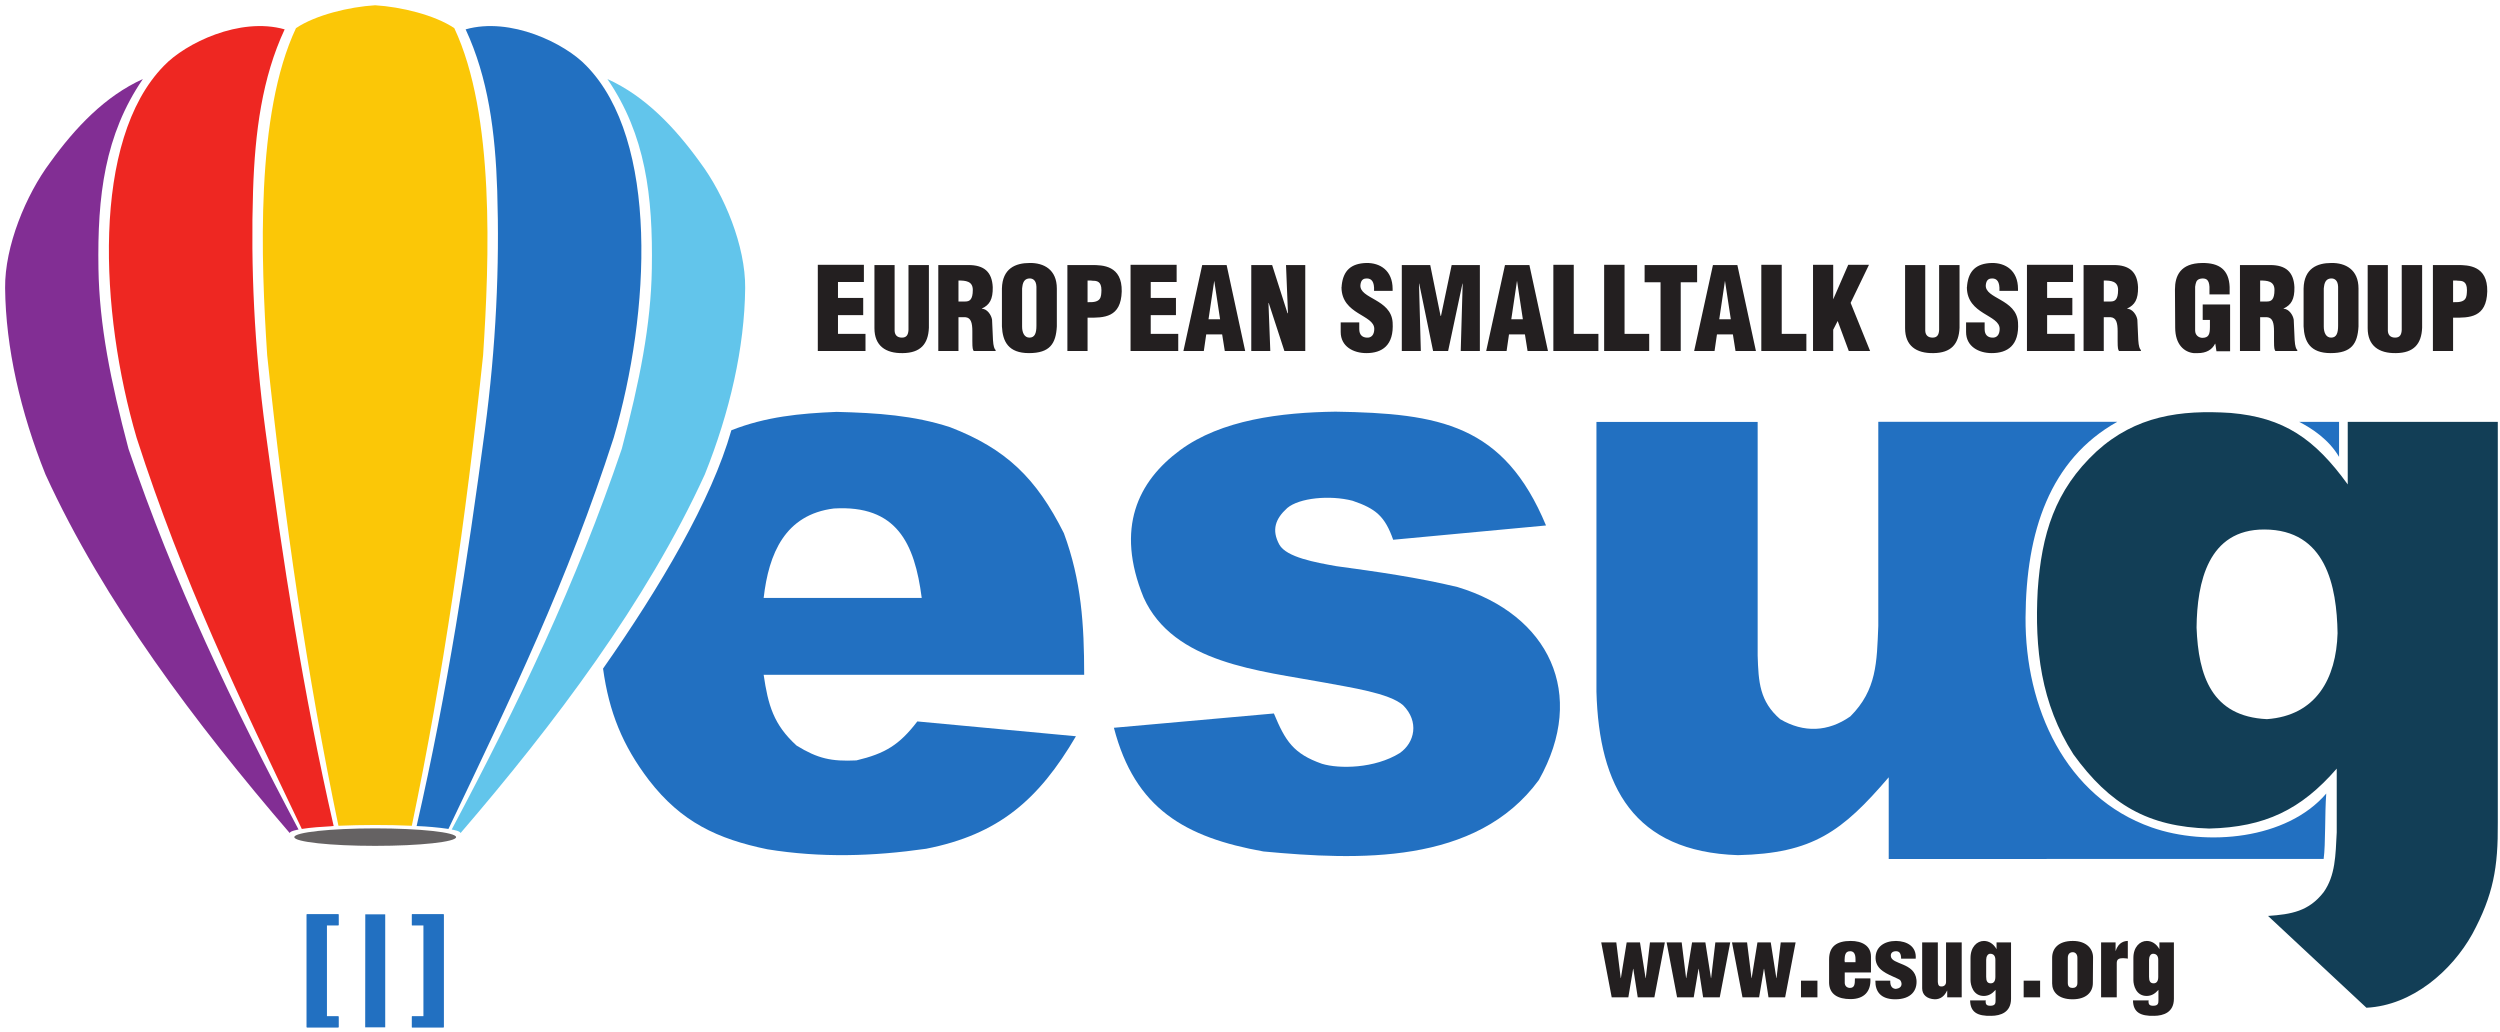 <?xml version="1.0" encoding="UTF-8" standalone="no"?>
<svg
   xmlns:dc="http://purl.org/dc/elements/1.1/"
   xmlns:cc="http://creativecommons.org/ns#"
   xmlns:rdf="http://www.w3.org/1999/02/22-rdf-syntax-ns#"
   xmlns:svg="http://www.w3.org/2000/svg"
   xmlns="http://www.w3.org/2000/svg"
   viewBox="0 0 566.25 233.75"
   height="233.75"
   width="566.25"
   xml:space="preserve"
   version="1.1"
   id="svg2"><defs
     id="defs6" /><g
     transform="matrix(1.25,0,0,-1.25,0,233.75)"
     id="g10"><g
       transform="scale(0.1,0.1)"
       id="g12"><path
         id="path14"
         style="fill:#2270c1;fill-opacity:1;fill-rule:evenodd;stroke:none"
         d="m 754.914,373.215 c 55.934,244.328 92.121,481.586 123.625,717.015 20.27,151.46 26.824,297.69 22.434,434.03 -3.426,106.54 -16.407,204.91 -57.258,292.53 81.176,23.12 180.105,-25.33 218.775,-66.02 131.83,-134.7 116.11,-446.9 49.5,-673.98 -83.83,-260.048 -185.299,-469.661 -299.4,-708.821 -19.11,2.84 -39.008,4.492 -57.676,5.246" /><path
         id="path16"
         style="fill:#62c5eb;fill-opacity:1;fill-rule:evenodd;stroke:none"
         d="m 834.516,360.484 c 170.054,197.856 337.104,419.043 442.574,649.786 45.37,113.1 72.11,229.96 73.16,337.89 0.75,75.88 -37.79,168.97 -81.84,227.77 -45.32,62.86 -99.31,119.9 -167.77,150.85 69.11,-101.19 82.59,-211.62 80.49,-343.44 -1.62,-101.9 -21.88,-203.46 -54.46,-326.65 C 1044.33,813.746 939.375,594.398 818.5,366.93 c 4.027,-0.895 14.91,-2.578 16.016,-6.446" /><path
         id="path18"
         style="fill:#ee2722;fill-opacity:1;fill-rule:evenodd;stroke:none"
         d="m 604.594,373.254 c -55.934,244.324 -92.117,481.547 -123.621,716.976 -20.266,151.46 -26.821,297.69 -22.434,434.03 3.426,106.54 16.406,204.91 57.258,292.53 -81.176,23.12 -180.106,-25.33 -218.774,-66.02 -131.832,-134.7 -116.113,-446.9 -49.503,-673.98 83.835,-260.048 185.273,-469.673 299.371,-708.837 15.664,2.52 36.75,4.07 57.703,5.301" /><path
         id="path20"
         style="fill:#822e94;fill-opacity:1;fill-rule:evenodd;stroke:none"
         d="M 540.977,366.895 C 540.59,366.801 525.465,364.379 525,360.484 354.938,558.34 187.895,779.527 82.426,1010.27 c -45.371,113.1 -72.113,229.96 -73.168,337.89 -0.742,75.88 37.793,168.97 81.844,227.77 45.32,62.86 99.316,119.9 167.773,150.85 -69.117,-101.19 -82.59,-211.62 -80.488,-343.44 1.621,-101.9 21.883,-203.46 54.461,-326.65 81.558,-240.659 188.601,-464.495 308.129,-689.795" /><path
         id="path22"
         style="fill:#656263;fill-opacity:1;fill-rule:evenodd;stroke:none"
         d="m 679.871,368.977 c -80.73,0 -146.57,-7.118 -146.57,-15.848 0,-8.727 65.84,-15.844 146.57,-15.844 80.727,0 146.567,7.117 146.567,15.844 0,8.73 -65.84,15.848 -146.567,15.848" /><path
         id="path24"
         style="fill:#2270c1;fill-opacity:1;fill-rule:evenodd;stroke:none"
         d="m 555.781,213.27 57.606,0 0,-19.852 -21.301,0 0,-165.117 21.301,0 0,-19.852 -57.606,0 0,204.821" /><path
         id="path26"
         style="fill:#2270c1;fill-opacity:1;fill-rule:evenodd;stroke:none"
         d="m 803.961,213.27 -57.606,0 0,-19.852 21.297,0 0,-165.117 -21.297,0 0,-19.852 57.606,0 0,204.821" /><path
         id="path28"
         style="fill:#231f20;fill-opacity:1;fill-rule:evenodd;stroke:none"
         d="m 2920.39,62.863 30.16,0 8.68,51.61 0.36,0 7.98,-51.61 30.15,0 18.98,99.496 -26.96,0 -7.62,-64.558 -0.36,0 -10.11,64.558 -24.12,0 -10.46,-64.558 -0.36,0 -7.98,64.558 -27.31,0 18.97,-99.496 z m 118.47,0 30.16,0 8.69,51.61 0.35,0 7.98,-51.61 30.15,0 18.98,99.496 -26.96,0 -7.63,-64.558 -0.35,0 -10.1,64.558 -24.13,0 -10.46,-64.558 -0.36,0 -7.98,64.558 -27.31,0 18.97,-99.496 z m 118.48,0 30.15,0 8.69,51.61 0.36,0 7.97,-51.61 30.15,0 18.98,99.496 -26.96,0 -7.63,-64.558 -0.35,0 -10.11,64.558 -24.12,0 -10.46,-64.558 -0.35,0 -7.99,64.558 -27.31,0 18.98,-99.496 z m 106.05,0 29.8,0 0,30.152 -29.8,0 0,-30.152 z m 79.28,45.047 47.53,0 0,28.731 c 0,19.687 -16.31,28.375 -36.71,28.375 -25.36,0 -39.19,-9.93 -39.19,-33.52 l 0,-42.738 c 0.71,-20.398 15.96,-29.117 38.84,-29.117 24.82,0 37.42,14.039 36,37.453 l -28.02,0 c 0,-10.996 -0.71,-17.203 -9.4,-17.203 -5.5,0.352 -8.69,3.723 -9.05,8.867 l 0,19.152 z m 0,18.625 c 0,1.063 0,2.129 -0.35,3.192 0.35,9.043 1.06,16.668 10.11,16.668 5.5,0 9.75,-3.192 9.75,-14.54 0,-1.777 0,-3.55 0,-5.32 l -19.51,0 z m 55.51,-33.519 c -0.35,-20.398 10.29,-33.02 34.24,-33.73 0.35,0 1.06,0 1.77,0 28.73,0 40.08,15.992 38.48,35.145 -3.19,31.746 -45.04,27.312 -46.46,42.922 -0.71,6.207 3.72,9.043 9.4,9.043 5.85,0 9.22,-3.547 9.22,-13.477 l 26.43,0 c 1.77,21.816 -15.26,31.746 -35.65,32.098 -21.46,0 -37.78,-10.993 -37.07,-32.098 1.07,-20.574 20.75,-27.492 39.02,-35.824 6.74,-2.664 7.27,-5.145 7.98,-8.871 0.71,-6.918 -4.79,-9.399 -10.29,-10.109 -5.32,0.355 -10.46,3.371 -10.11,14.902 l -26.96,0 z m 130.18,-18.094 0,-12.09 26.25,0 0,99.527 -28.38,0 0,-71.828 c 0,-4.789 -3.36,-7.981 -7.98,-7.981 -4.07,-0.355 -6.56,1.773 -6.91,7.981 l 0,71.828 -28.38,0 0,-83.183 c 0,-11.524 8.34,-19.18 22.88,-19.891 10.29,0 17.56,5.707 22.17,15.637 l 0,0 c 0.35,0 0.35,0 0.35,0 z m 70.59,55.867 c 0,5.5 2.48,10.996 7.27,10.996 5.32,0 9.41,-3.015 9.41,-10.996 l 0,-30.859 c 0,-7.625 -2.84,-11.707 -8.34,-11.707 -6.21,0 -8.34,4.082 -8.34,11.707 l 0,30.859 z m 17.03,-54.445 0,-19.008 c 0,-4.969 -0.35,-9.758 -9.4,-9.758 -6.92,0 -8.34,2.484 -8.69,7.277 0.35,0.707 0.35,1.77 0.35,2.48 l -28.38,0 c 0.36,-21.461 13.13,-28.73 38.49,-28.023 16.67,0.176 35.65,6.207 35.65,31.039 l 0,102.007 -26.25,0 0,-12.238 c -5.68,10.109 -14.19,14.895 -22.88,14.895 -12.59,0 -24.3,-10.993 -24.3,-30.856 l 0,-40.082 c 0,-8.691 4.44,-29.086 24.66,-28.734 8.33,0.359 14.19,3.727 20.75,11 z m 50.9,-13.48 29.79,0 0,30.152 -29.79,0 0,-30.152 z m 51.61,25.008 c 0,-14.898 10.82,-28.586 37.07,-28.586 23.94,0 36.71,12.266 36.71,29.473 l 0.35,46.465 c 0,14.898 -11.17,29.793 -36.71,29.793 -26.25,0 -37.42,-13.832 -37.42,-30.504 l 0,-46.641 z m 28.38,46.641 c 0,6.207 3.19,10.113 9.04,10.113 4.43,0 8.34,-3.551 8.34,-10.113 l 0,-45.754 c 0,-7.453 -5.15,-8.867 -8.69,-8.867 -4.08,0 -8.69,1.414 -8.69,8.867 l 0,45.754 z m 60.3,-71.649 28.38,0 0,61.367 c -0.36,8.333 4.96,9.575 11.52,9.575 4.44,0 8.52,-0.887 8.52,-0.887 l 0,32.098 c -4.44,0 -16.85,-1.418 -21.82,-17.911 l -0.35,0 0,15.254 -26.25,0 0,-99.496 z m 86.9,67.926 c 0,5.5 2.48,10.996 7.27,10.996 5.32,0 9.41,-3.015 9.41,-10.996 l 0,-30.859 c 0,-7.625 -2.84,-11.707 -8.34,-11.707 -6.21,0 -8.34,4.082 -8.34,11.707 l 0,30.859 z m 17.03,-54.445 0,-19.008 c 0,-4.969 -0.35,-9.758 -9.4,-9.758 -6.91,0 -8.34,2.484 -8.69,7.277 0.35,0.707 0.35,1.77 0.35,2.48 l -28.38,0 c 0.36,-21.461 13.13,-28.73 38.49,-28.023 16.67,0.176 35.65,6.207 35.65,31.039 l 0,102.007 -26.25,0 0,-12.238 c -5.67,10.109 -14.19,14.895 -22.88,14.895 -12.59,0 -24.29,-10.993 -24.29,-30.856 l 0,-40.082 c 0,-8.691 4.43,-29.086 24.65,-28.734 8.33,0.359 14.19,3.727 20.75,11" /><path
         id="path30"
         style="fill:#2270c1;fill-opacity:1;fill-rule:evenodd;stroke:none"
         d="m 1092.73,658.492 c 10.82,-78.5 35.18,-139.152 83.16,-202.137 58.7,-75.996 123.95,-106.507 214.82,-125.304 96.82,-15.617 190.51,-12.84 287.41,0.992 131.56,25.867 203.93,88.809 271.49,203.871 l -287.41,26.852 c -32.51,-42.516 -58.29,-58.207 -110.38,-70.61 -45.31,-2.152 -69.89,3.153 -108.41,26.852 -41.78,37.992 -51.58,73.305 -59.66,128.289 l 580.78,0 c 0,90.578 -5.04,170.844 -36.8,256.578 -50.01,100.015 -104.93,152.885 -205.86,191.935 -65.6,21.53 -132.55,26.01 -205.85,27.85 -67.31,-2.75 -128.12,-8.71 -190.79,-33.3 -35.88,-126.555 -128.41,-283.317 -232.5,-431.868 z m 577.43,128.035 c -12.84,99.703 -45.67,168.762 -159.12,162.098 -88.59,-11.066 -118.15,-81.723 -127.29,-162.098 l 286.41,0" /><path
         id="path32"
         style="fill:#123e56;fill-opacity:1;fill-rule:evenodd;stroke:none"
         d="m 4109.66,210.316 c 42.42,2.911 73.9,8.481 100.61,42.836 21.55,30.133 21.77,67.145 23.89,108.559 l 0,115.551 C 4169.66,402.945 4104,371.117 4003.09,368.676 c -110.88,3.172 -180.14,43.406 -246.05,134.48 -59.13,92.41 -70.36,192.071 -64.74,296.817 7,101.722 30.89,181.8 106.59,252.007 70.79,64.4 151.83,75.75 243.29,69.74 96.22,-8.37 151.74,-46.42 211.91,-129.497 l 0,113.317 271.91,0 0,-725.907 c 0.67,-81.602 -8.13,-131.563 -46.25,-202.188 -36.69,-65.82 -107.97,-129.261 -191.79,-133.472 l -178.3,166.343 z m -129.48,522.469 c 3.32,-87.176 27.11,-161.097 127.49,-165.894 89.38,6.515 125.61,73.8 128.01,155.855 -1.41,84.824 -20.79,187.602 -132.7,187.801 -102.07,0.277 -121.96,-95.817 -122.8,-177.762" /><path
         id="path34"
         style="fill:#fbc707;fill-opacity:1;fill-rule:evenodd;stroke:none"
         d="m 746.211,373.684 c 56.699,271.504 97.984,555.437 129.168,852.546 11.34,173.42 21.5,436.43 -52.207,592.8 -35.508,23.86 -96.637,38.59 -143.414,41.43 -46.778,-2.84 -107.91,-17.57 -143.418,-41.43 -73.707,-156.37 -63.539,-419.38 -52.203,-592.8 31.183,-297.109 72.398,-581.011 129.097,-852.519 43.914,1.797 88.028,2.008 132.977,-0.027" /><path
         id="path36"
         style="fill:#2270c1;fill-opacity:1;fill-rule:evenodd;stroke:none"
         d="m 2018.41,551.281 289.88,25.903 c 20.69,-49.668 35.12,-72.969 87.22,-91.207 31.12,-9.43 95.33,-8.801 140.89,19.484 27.23,18.875 35.47,57.18 5.98,86.664 -25.2,22.191 -95.97,32.137 -141.45,40.844 -117.98,21.906 -274.72,34.64 -328.73,154.398 -51.59,126.012 -10.07,210.535 65.78,266.663 75.06,55.56 183.74,68.66 281.88,70.04 189.4,-2.96 305.31,-23.29 381.52,-206.207 l -276.93,-25.898 c -14.86,42.117 -31.01,56.269 -73.72,70.726 -41.39,10.586 -96.34,5.161 -118.11,-13.105 -21.63,-19.469 -28.96,-39.844 -14.37,-66.586 12.95,-22.918 65.97,-32.215 103,-38.852 74.37,-10.136 146.82,-20.347 219.75,-37.851 165.8,-50.133 235.3,-193.469 147.43,-349.645 -113.49,-154.777 -328.64,-145.355 -499.07,-129.5 -141.7,25.426 -232.87,77.207 -270.95,224.129" /><path
         id="path38"
         style="fill:#231f20;fill-opacity:1;fill-rule:evenodd;stroke:none"
         d="m 1481.86,1233.93 86.42,0 0,31.16 -49.86,0 0,33.86 45.71,0 0,31.16 -45.71,0 0,28.88 46.95,0 0,31.16 -83.51,0 0,-156.22 z m 102.62,155.8 0,-114.46 c 0,-31.57 19.95,-45.73 51.52,-45.11 31.58,0.41 45.91,16.03 47.16,45.94 l 0,113.63 -36.98,0 0,-117.57 c -0.41,-8.52 -3.32,-13.92 -11.84,-13.92 -8.52,0 -12.88,4.57 -13.29,12.25 l 0,119.24 -36.57,0 z m 115.71,-155.8 36.56,0 0,61.28 12.46,0 c 10.18,-0.82 12.68,-10.17 12.68,-25.55 l 0,-17.45 c 0,-14.12 0.83,-15.37 2.49,-18.28 l 39.68,0 0,2.08 c -2.08,0.83 -4.16,6.86 -4.78,17.87 l -1.66,36.76 c -1.25,8.52 -8.94,19.95 -18.69,19.95 0.41,0.41 0.41,0.41 0.41,0.41 13.71,6.44 19.94,16.62 19.52,38.64 -1.24,27.84 -15.99,40.09 -43.83,40.09 l -54.84,0 0,-155.8 z m 36.56,89.75 0,38.01 c 12.46,0 25.97,-0.83 25.97,-17.03 0,-17.87 -6.02,-20.98 -13.51,-20.98 l -12.46,0 z m 78.73,-45.08 c 1.25,-27.64 11.84,-48.44 49.03,-48.44 37.81,0 48.82,17.07 50.48,48.44 l 0,68.55 c 0,34.48 -23.68,46.74 -49.24,46.32 -25.55,0 -49.44,-9.76 -50.27,-46.32 l 0,-68.55 z m 36.98,71.87 c 1.25,11.22 6.44,14.54 12.46,14.96 6.65,0.41 12.67,-3.32 13.09,-14.96 l 0,-70.63 c 0,-13.5 -2.91,-21.6 -12.67,-21.6 -9.35,0 -13.3,9.35 -13.3,19.94 l 0,68.97 0.42,3.32 z m 81.64,-116.54 36.56,0 0,60.46 c 29.91,-0.42 60.66,0 61.91,47.57 0.82,46.94 -34.49,47.77 -53.81,47.77 l -44.66,0 0,-155.8 z m 36.56,88.5 0,39.26 3.95,0 c 1.24,0 3.32,0 5.19,-0.42 7.48,0 16,-0.82 16,-17.03 -0.42,-12.88 -0.42,-22.64 -23.69,-21.81 l -1.45,0 z m 77.9,-88.5 86.42,0 0,31.16 -49.86,0 0,33.86 45.7,0 0,31.16 -45.7,0 0,28.88 46.95,0 0,31.16 -83.51,0 0,-156.22 z m 95.76,0 36.98,0 4.36,30.12 28.88,0 4.78,-30.12 36.97,0 -33.65,155.8 -44.25,0 -34.07,-155.8 z m 45.5,57.54 10.38,69.8 10.6,-69.8 -20.98,0 z m 77.48,-57.54 34.49,0 -3.33,86.84 0.42,0.41 28.46,-87.25 37.8,0 0,155.8 -34.89,0 3.53,-87.25 -0.83,0 -27.84,87.25 -37.81,0 0,-155.8 z m 162.04,51.94 c 0,-6.03 0,-11.84 0,-17.45 0,-26.38 23.06,-38.26 46.53,-38.26 28.04,0 50.27,13.54 47.57,55.71 -2.91,42.58 -60.45,42.58 -58.37,67.72 1.04,10.59 6.85,11.84 11.63,11.84 8.51,0 13.92,-5.82 13.09,-22.44 l 33.65,0 c 0,0.83 0,2.08 0,3.33 0,33.65 -22.85,47.57 -47.57,47.15 -28.05,-0.83 -41.76,-13.92 -44.67,-40.3 0,-1.24 0,-2.28 -0.41,-3.95 0.41,-49.64 59.41,-49.23 59.41,-75.19 0,-10.81 -5.4,-16.62 -13.91,-15.79 -7.28,0.42 -13.3,4.57 -13.3,15.37 l 0,12.26 -33.65,0 z m 110.72,-51.94 34.48,0 -3.32,122.15 0.41,0 25.14,-122.15 27.21,0 25.97,122.15 0.41,0 -3.53,-122.15 34.69,0 0,155.8 -51.1,0 -19.32,-92.02 -0.83,0 -18.7,92.02 -51.51,0 0,-155.8 z m 152.89,0 36.98,0 4.36,30.12 28.87,0 4.78,-30.12 36.98,0 -33.65,155.8 -44.25,0 -34.07,-155.8 z m 45.5,57.54 10.38,69.8 10.6,-69.8 -20.98,0 z m 76.23,-57.54 81.64,0 0,31.16 -44.66,0 0,125.06 -36.98,0 0,-156.22 z m 92.03,0 81.64,0 0,31.16 -44.66,0 0,125.06 -36.98,0 0,-156.22 z m 102.21,0 36.56,0 0,124.64 29.7,0 0,31.16 -95.14,0 0,-31.16 28.88,0 0,-124.64 z m 60.86,0 36.98,0 4.36,30.12 28.87,0 4.78,-30.12 36.98,0 -33.65,155.8 -44.25,0 -34.07,-155.8 z m 45.5,57.54 10.38,69.8 10.59,-69.8 -20.97,0 z m 76.23,-57.54 81.64,0 0,31.16 -44.66,0 0,125.06 -36.98,0 0,-156.22 z m 93.69,0 36.57,0 0,38.64 8.1,15.79 20.15,-54.43 38.64,0 -35.32,87.25 33.24,68.97 -37.6,0 -27.21,-62.53 0,62.53 -36.57,0 0,-156.22 z m 166.82,155.8 0,-114.46 c 0,-31.57 19.94,-45.73 51.52,-45.11 31.57,0.41 45.91,16.03 47.15,45.94 l 0,113.63 -36.98,0 0,-117.57 c -0.42,-8.52 -3.32,-13.92 -11.84,-13.92 -8.51,0 -12.88,4.57 -13.3,12.25 l 0,119.24 -36.55,0 z m 110.51,-103.86 c 0,-6.03 0,-11.84 0,-17.45 0,-26.38 23.06,-38.26 46.53,-38.26 28.05,0 50.28,13.54 47.57,55.71 -2.9,42.58 -60.45,42.58 -58.37,67.72 1.04,10.59 6.85,11.84 11.63,11.84 8.52,0 13.92,-5.82 13.09,-22.44 l 33.65,0 c 0,0.83 0,2.08 0,3.33 0,33.65 -22.85,47.57 -47.57,47.15 -28.04,-0.83 -41.75,-13.92 -44.66,-40.3 0,-1.24 0,-2.28 -0.42,-3.95 0.42,-49.64 59.41,-49.23 59.41,-75.19 0,-10.81 -5.39,-16.62 -13.91,-15.79 -7.27,0.42 -13.3,4.57 -13.3,15.37 l 0,12.26 -33.65,0 z m 110.31,-51.94 86.41,0 0,31.16 -49.86,0 0,33.86 45.71,0 0,31.16 -45.71,0 0,28.88 46.95,0 0,31.16 -83.5,0 0,-156.22 z m 102.61,0 36.57,0 0,61.28 12.46,0 c 10.18,-0.82 12.67,-10.17 12.67,-25.55 l 0,-17.45 c 0,-14.12 0.83,-15.37 2.49,-18.28 l 39.68,0 0,2.08 c -2.08,0.83 -4.15,6.86 -4.78,17.87 l -1.66,36.76 c -1.24,8.52 -8.93,19.95 -18.69,19.95 0.41,0.41 0.41,0.41 0.41,0.41 13.71,6.44 19.94,16.62 19.53,38.64 -1.25,27.84 -16,40.09 -43.83,40.09 l -54.85,0 0,-155.8 z m 36.57,89.75 0,38.01 c 12.46,0 25.96,-0.83 25.96,-17.03 0,-17.87 -6.02,-20.98 -13.5,-20.98 l -12.46,0 z m 202.12,-76.45 2.08,-13.75 24.72,0 0,84.79 -49.65,0 0,-28.04 13.09,0 0,-12.46 c 0,-13.51 -2.08,-19.95 -14.13,-19.95 -6.23,0.42 -12.67,4.57 -12.67,13.5 l 0,79.15 0.83,4.78 c 1.25,6.02 3.95,9.76 12.47,10.18 6.23,0 11.83,-1.66 12.67,-14.96 l 0,-13.92 36.56,0 0,13.5 c -1.25,31.16 -18.7,43.84 -49.86,43.42 -39.46,-0.41 -49.23,-23.26 -49.23,-47.99 l 0.41,-68.96 c 0,-31.58 17.04,-44.7 33.66,-46.36 2.49,0 4.98,0 7.06,0 15.37,0 25.97,5.85 31.58,17.07 l 0.41,0 z m 44.66,-13.3 36.57,0 0,61.28 12.46,0 c 10.18,-0.82 12.67,-10.17 12.67,-25.55 l 0,-17.45 c 0,-14.12 0.83,-15.37 2.5,-18.28 l 39.67,0 0,2.08 c -2.08,0.83 -4.15,6.86 -4.78,17.87 l -1.66,36.76 c -1.24,8.52 -8.93,19.95 -18.69,19.95 0.41,0.41 0.41,0.41 0.41,0.41 13.71,6.44 19.94,16.62 19.53,38.64 -1.25,27.84 -16,40.09 -43.83,40.09 l -54.85,0 0,-155.8 z m 36.57,89.75 0,38.01 c 12.46,0 25.96,-0.83 25.96,-17.03 0,-17.87 -6.02,-20.98 -13.5,-20.98 l -12.46,0 z m 78.72,-45.08 c 1.25,-27.64 11.85,-48.44 49.03,-48.44 37.81,0 48.82,17.07 50.48,48.44 l 0,68.55 c 0,34.48 -23.68,46.74 -49.23,46.32 -25.55,0 -49.44,-9.76 -50.28,-46.32 l 0,-68.55 z m 36.98,71.87 c 1.25,11.22 6.45,14.54 12.47,14.96 6.64,0.41 12.67,-3.32 13.09,-14.96 l 0,-70.63 c 0,-13.5 -2.92,-21.6 -12.68,-21.6 -9.34,0 -13.29,9.35 -13.29,19.94 l 0,68.97 0.41,3.32 z m 79.15,39.26 0,-114.46 c 0,-31.57 19.94,-45.73 51.52,-45.11 31.57,0.41 45.91,16.03 47.15,45.94 l 0,113.63 -36.97,0 0,-117.57 c -0.42,-8.52 -3.33,-13.92 -11.84,-13.92 -8.52,0 -12.88,4.57 -13.3,12.25 l 0,119.24 -36.56,0 z m 118.2,-155.8 36.56,0 0,60.46 c 29.92,-0.42 60.66,0 61.91,47.57 0.82,46.94 -34.49,47.77 -53.81,47.77 l -44.66,0 0,-155.8 z m 36.56,88.5 0,39.26 3.95,0 c 1.24,0 3.32,0 5.19,-0.42 7.48,0 16,-0.82 16,-17.03 -0.42,-12.88 -0.42,-22.64 -23.69,-21.81 l -1.45,0" /><path
         id="path40"
         style="fill:#2270c1;fill-opacity:1;fill-rule:evenodd;stroke:none"
         d="m 4166.08,1105.57 72.3,0 0,-63.46 c -18.31,31.47 -49.78,52.08 -72.3,63.46" /><path
         id="path42"
         style="fill:#2270c1;fill-opacity:1;fill-rule:evenodd;stroke:none"
         d="m 4215.17,432.074 c -71.6,-83.59 -217.46,-96.152 -316.45,-61.332 -156.4,55.031 -229.38,217.707 -228.43,380.11 0.9,155.293 43.64,286.288 166.19,354.848 l -433.01,0.01 0,-369.905 c -2.67,-65.688 -2.6,-115.899 -50.67,-163.946 -40.24,-28.171 -84.36,-30.156 -127.19,-4.968 -37.15,32.187 -39.28,67.179 -40.73,115.257 l 0,423.302 -292.13,0 0,-488.876 c 4.64,-172.133 67.55,-289.797 256.35,-296.117 135.61,3.031 188.94,42.742 273.26,141.102 l 0,-148.051 788.09,0.129 c 3.7,27.14 1.91,81.718 4.72,118.437" /><path
         id="path44"
         style="fill:#2270c1;fill-opacity:1;fill-rule:evenodd;stroke:none"
         d="m 555.781,213.27 57.606,0 0,-19.852 -21.301,0 0,-165.117 21.301,0 0,-19.852 -57.606,0 0,204.821" /><path
         id="path46"
         style="fill:#2270c1;fill-opacity:1;fill-rule:evenodd;stroke:none"
         d="m 803.961,213.27 -57.606,0 0,-19.852 21.297,0 0,-165.117 -21.297,0 0,-19.852 57.606,0 0,204.821" /><path
         id="path48"
         style="fill:#2270c1;fill-opacity:1;fill-rule:evenodd;stroke:none"
         d="m 698.016,213.262 -36.125,-0.004 -0.164,-204.797 36.289,0 0,204.801" /></g></g></svg>